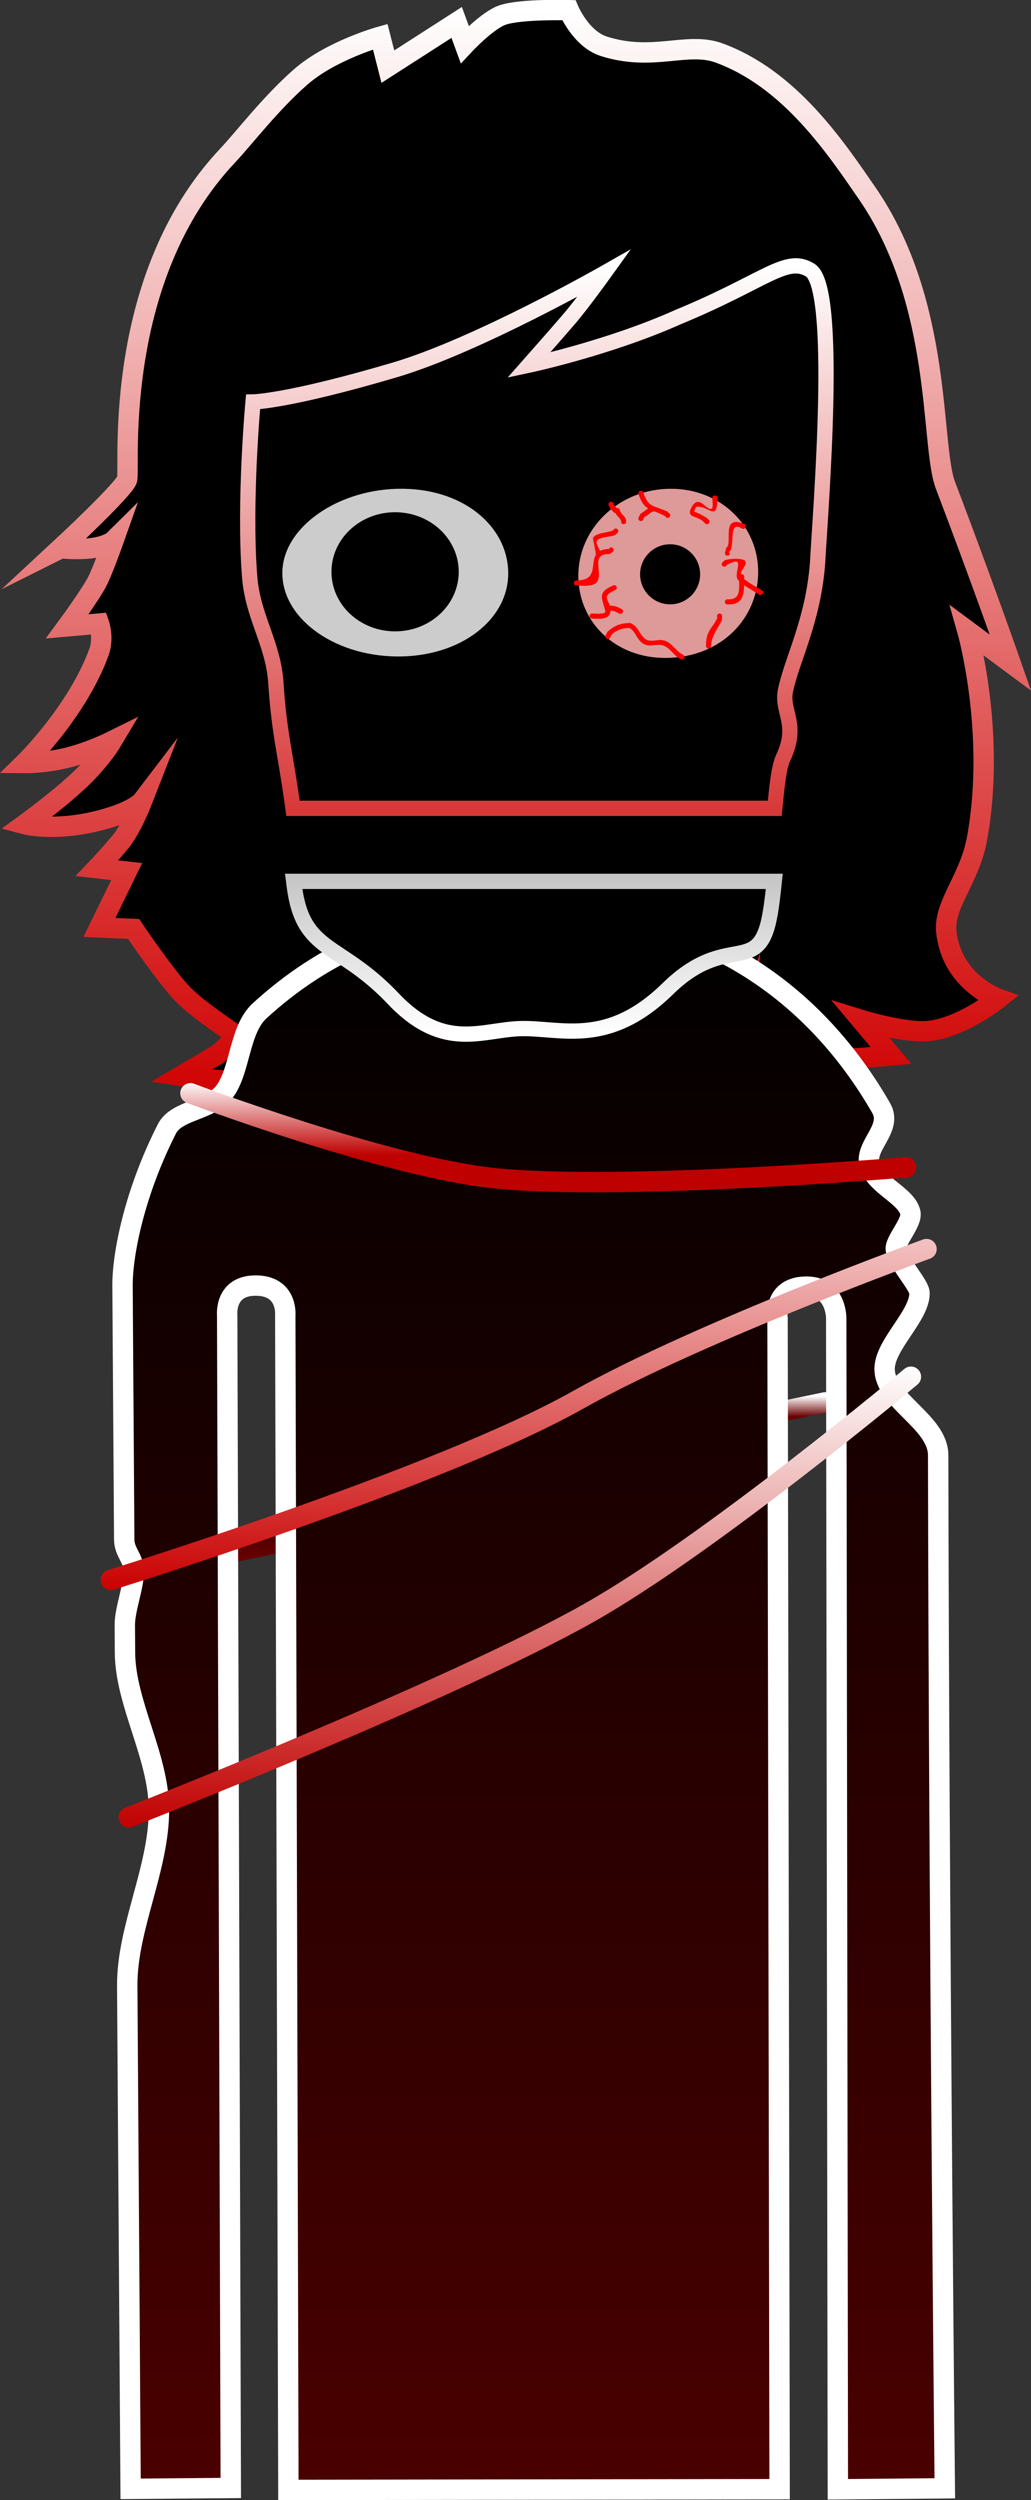 <svg version="1.1" xmlns="http://www.w3.org/2000/svg" xmlns:xlink="http://www.w3.org/1999/xlink" width="101.192" height="245.305" viewBox="0,0,101.192,245.305"><rect x="0" y="0" width="101.192" height="245.305" fill="#333333" stroke="none"/><defs><linearGradient x1="267.267" y1="196.383" x2="267.267" y2="198.383" gradientUnits="userSpaceOnUse" id="color-1"><stop offset="0" stop-color="#ffffff"/><stop offset="1" stop-color="#690000"/></linearGradient><linearGradient x1="213.186" y1="210.24" x2="213.186" y2="212.24" gradientUnits="userSpaceOnUse" id="color-2"><stop offset="0" stop-color="#4f0000"/><stop offset="1" stop-color="#690000"/></linearGradient><linearGradient x1="239.007" y1="60.373" x2="239.007" y2="167.802" gradientUnits="userSpaceOnUse" id="color-3"><stop offset="0" stop-color="#ffffff"/><stop offset="1" stop-color="#d00000"/></linearGradient><linearGradient x1="240.59" y1="148.651" x2="240.59" y2="303.691" gradientUnits="userSpaceOnUse" id="color-4"><stop offset="0" stop-color="#000000"/><stop offset="1" stop-color="#4a0000"/></linearGradient><linearGradient x1="240.902" y1="85.473" x2="240.902" y2="154.187" gradientUnits="userSpaceOnUse" id="color-5"><stop offset="0" stop-color="#ffffff"/><stop offset="1" stop-color="#cc0000"/></linearGradient><linearGradient x1="240.902" y1="92.14" x2="240.902" y2="160.854" gradientUnits="userSpaceOnUse" id="color-6"><stop offset="0" stop-color="#000000"/><stop offset="1" stop-color="#ffffff"/></linearGradient><linearGradient x1="237.578" y1="193.295" x2="237.578" y2="238.907" gradientUnits="userSpaceOnUse" id="color-7"><stop offset="0" stop-color="#ffffff"/><stop offset="1" stop-color="#c10000"/></linearGradient><linearGradient x1="241.413" y1="165.443" x2="241.413" y2="172.709" gradientUnits="userSpaceOnUse" id="color-8"><stop offset="0" stop-color="#ffffff"/><stop offset="1" stop-color="#bf0000"/></linearGradient><linearGradient x1="235.823" y1="169.997" x2="235.823" y2="215.609" gradientUnits="userSpaceOnUse" id="color-9"><stop offset="0" stop-color="#ffffff"/><stop offset="1" stop-color="#ca0000"/></linearGradient></defs><g transform="translate(-188.21,-59.388)"><g data-paper-data="{&quot;isPaintingLayer&quot;:true}" fill-rule="nonzero" stroke-linejoin="miter" stroke-miterlimit="10" stroke-dasharray="" stroke-dashoffset="0" style="mix-blend-mode: normal"><path d="M265.328,197.784l3.878,-0.802" fill="none" stroke="url(#color-1)" stroke-width="2" stroke-linecap="round"/><path d="M215.125,210.839l-3.878,0.802" fill="none" stroke="url(#color-2)" stroke-width="2" stroke-linecap="round"/><path d="M194.177,113.177c0,0 6.387,-5.922 6.52,-6.788c0.235,-1.528 -1.405,-19.806 9.868,-31.75c1.589,-1.684 4.198,-5.114 7.161,-7.704c2.988,-2.611 7.803,-3.947 7.803,-3.947l0.749,2.941l6.754,-4.34l0.792,2.165c0,0 2.25,-2.411 3.737,-2.901c1.841,-0.607 6.477,-0.467 6.477,-0.467c0,0 1.201,2.829 3.427,3.541c4.838,1.547 8.184,-0.494 11.333,0.663c6.95,2.552 11.415,9.254 14.519,13.757c7.483,10.859 6.185,24.715 7.688,28.658c3.575,9.381 6.38,17.4 6.38,17.4l-4.228,-3.134c0,0 2.817,9.917 0.972,20.263c-0.694,4.063 -3.294,6.542 -3.041,9.215c0.472,4.979 5.076,6.629 5.076,6.629c0,0 -3.42,2.742 -6.654,3.151c-2.37,0.3 -6.781,-1.07 -6.781,-1.07l2.931,3.49c0,0 -3.336,0.319 -5.072,0.336c-1.831,0.018 -5.644,-0.229 -5.644,-0.229c0,0 -1.514,2.006 -2.494,2.796c-0.982,0.791 -3.393,1.948 -3.393,1.948c0,0 1.315,-3.075 1.706,-4.439c0.236,-0.823 0.419,-2.979 0.419,-2.979c0,0 -1.715,4.783 -9.761,6.677c-2.801,0.659 -5.369,-0.625 -9.995,-0.662c-3.535,-0.053 -7.296,0.365 -10.063,0.323c-4.228,-0.063 -7.665,0.087 -9.886,-0.385c-3.274,-0.695 -4.107,-2.328 -4.107,-2.328c0,0 -3.549,1.229 -5.291,1.412c-1.701,0.178 -6.08,-0.471 -6.08,-0.471c0,0 2.341,-1.373 3.368,-1.988c0.871,-0.523 2.093,-1.964 2.093,-1.964c0,0 -3.849,-2.525 -5.37,-4.122c-1.692,-1.776 -4.767,-6.342 -4.767,-6.342l-3.357,-0.147l2.681,-5.483l-2.921,-0.33c0,0 1.414,-1.486 2.312,-2.587c1.086,-1.332 2.121,-3.987 2.121,-3.987c0,0 -0.795,1.042 -4.296,1.917c-4.386,1.097 -7.198,0.345 -7.198,0.345c0,0 3.739,-2.717 5.786,-4.77c1.824,-1.828 2.743,-3.377 2.743,-3.377c0,0 -2.184,1.085 -4.386,1.618c-2.298,0.556 -4.176,0.531 -4.176,0.531c0,0 5.155,-5.037 7.286,-10.874c0.513,-1.406 0.013,-2.818 0.013,-2.818l-3.117,0.275c0,0 2.161,-2.935 2.909,-4.342c0.564,-1.06 1.63,-4.072 1.63,-4.072c0,0 -0.671,0.662 -2.711,0.795c-1.293,0.085 -2.464,-0.049 -2.464,-0.049z" fill="#000000" stroke="url(#color-3)" stroke-width="2" stroke-linecap="butt"/><path d="M201.03,303.584c0,0 -0.156,-23.123 -0.332,-49.344c-0.038,-5.707 3.151,-11.562 3.112,-17.356c-0.035,-5.211 -3.299,-10.374 -3.332,-15.338c-0.006,-0.907 -0.012,-1.808 -0.018,-2.7c-0.01,-1.545 0.892,-3.797 0.882,-5.292c-0.009,-1.3 -0.93,-1.849 -0.939,-3.105c-0.071,-10.627 -0.131,-19.551 -0.167,-24.878c-0.021,-3.09 1.151,-9.12 4.357,-15.425c0.953,-1.875 4.195,-1.755 5.625,-3.609c1.599,-2.072 1.439,-6.106 3.468,-7.966c6.155,-5.643 14.515,-9.86 26.752,-9.921c18.209,-0.091 28.666,9.712 34.258,19.455c1.201,2.093 -1.859,3.779 -1.078,5.768c0.746,1.901 3.524,2.834 3.938,4.463c0.251,0.99 -1.563,2.827 -1.42,3.665c0.219,1.283 2.326,3.461 2.325,4.275c-0.004,2.256 -3.427,5.054 -3.427,7.42c-0,3.15 5.25,5.176 5.256,8.475c0.077,45.009 0.651,101.361 0.651,101.361l-10.497,0.096l-0.159,-114.843c0,0 0.075,-3.099 -2.816,-3.154c-3.434,-0.065 -2.945,3.116 -2.945,3.116l0.205,114.87l-48.214,0.072l-0.305,-115.233c0,0 0.279,-2.919 -2.886,-2.934c-3.111,-0.015 -2.816,2.909 -2.816,2.909l0.353,115.067z" fill="url(#color-4)" stroke="#ffffff" stroke-width="2" stroke-linecap="butt"/><path d="M212.713,115.98c-0.577,-7.293 0.335,-17.154 0.335,-17.154c0,0 3.411,-0.041 13.914,-3.144c8.07,-2.384 20.547,-9.487 20.547,-9.487c0,0 -2.16,3.005 -3.408,4.46c-1.327,1.547 -3.993,4.563 -3.993,4.563c0,0 7.838,-1.668 14.675,-4.729c8.568,-3.536 10.593,-6.053 12.95,-4.593c2.783,1.724 1.03,23.183 0.718,28.741c-0.422,5.669 -2.533,9.5 -3.15,12.521c-0.423,2.069 1.338,3.272 -0.22,6.579c-0.443,0.94 -0.622,2.88 -0.828,4.961c-3.211,0 -6.423,0 -9.634,0c-3.5,0 -7,0 -10.5,0c-3.5,0 -7,0 -10.5,0c-3.5,0 -7,0 -10.5,0c-2.051,0 -4.102,0 -6.152,0c-0.71,-5.282 -1.351,-7.235 -1.679,-12.289c-0.253,-3.903 -2.261,-6.445 -2.576,-10.428z" fill="#000000" stroke="url(#color-5)" stroke-width="1.5" stroke-linecap="butt"/><path d="M263.773,149.186c-1.121,6.18 -4.162,1.479 -10.019,7.215c-5.858,5.736 -10.407,3.838 -14.367,3.907c-3.811,0.066 -7.582,2.345 -12.582,-2.937c-5.324,-5.625 -8.875,-4.416 -9.716,-11.079c-0.018,-0.145 -0.037,-0.288 -0.055,-0.429c2.029,0 4.057,0 6.086,0c3.5,0 7,0 10.5,0c3.5,0 7,0 10.5,0c3.5,0 7,0 10.5,0c3.195,0 6.389,0 9.584,0c-0.114,1.131 -0.243,2.283 -0.431,3.322z" fill="#000000" stroke="url(#color-6)" stroke-width="1.5" stroke-linecap="butt"/><path d="M215.223,115.5c0.087,-4.892 5.949,-8.936 12.555,-8.858c6.606,0.078 11.099,4.248 11.012,9.14c-0.087,4.892 -5.07,8.794 -11.676,8.716c-6.606,-0.078 -11.978,-4.107 -11.891,-8.999z" fill="#cccccc" stroke="#000000" stroke-width="1.4" stroke-linecap="butt"/><path d="M221.994,115.424c0.04,-2.538 2.309,-4.565 5.067,-4.528c2.758,0.037 4.962,2.124 4.922,4.661c-0.04,2.538 -2.309,4.565 -5.067,4.528c-2.758,-0.037 -4.962,-2.124 -4.922,-4.661z" fill="#000000" stroke="#000000" stroke-width="2.5" stroke-linecap="butt"/><path d="M244.28,115.501c0.204,-4.888 4.453,-8.858 9.77,-8.858c5.318,0 9.275,3.966 9.275,8.858c0,4.892 -3.886,9.071 -9.7,9.142c-5.53,0.067 -9.558,-4.037 -9.345,-9.142z" fill="#de9999" stroke="#000000" stroke-width="1.4" stroke-linecap="butt"/><path d="M251.035,115.736c0,-1.627 1.319,-2.946 2.946,-2.946c1.627,0 2.946,1.319 2.946,2.946c0,1.627 -1.319,2.946 -2.946,2.946c-1.627,0 -2.946,-1.319 -2.946,-2.946z" fill="#000000" stroke="none" stroke-width="1.5" stroke-linecap="butt"/><path d="M251.004,110.483c-0.224,-0.112 -0.112,-0.335 -0.112,-0.335l0.201,-0.374c0.294,-0.158 0.5,-0.358 0.729,-0.503c-0.383,-0.234 -0.673,-0.589 -0.944,-1.402c0,0 -0.079,-0.237 0.158,-0.316c0.237,-0.079 0.316,0.158 0.316,0.158c0.493,1.478 0.883,1.218 2.345,1.862l0.219,0.201c0,0 0.177,0.177 0,0.354c-0.177,0.177 -0.354,0 -0.354,0l-0.089,-0.108c-0.396,-0.213 -0.732,-0.343 -1.022,-0.458c-0.054,0.021 -0.101,0.021 -0.101,0.021c-0.197,-0.041 -0.598,0.41 -0.904,0.544l-0.108,0.244c0,0 -0.112,0.224 -0.335,0.112z" fill="#ff0000" stroke="none" stroke-width="0.5" stroke-linecap="butt"/><path d="M257.776,110.745c-0.177,0.177 -0.354,0 -0.354,0l-0.154,-0.154c-0.656,-0.68 -1.843,-0.316 -1.128,-1.524c0.723,-1.219 1.478,0.561 1.945,0.208c0.141,-0.107 0.036,-0.889 0.036,-1.022c0,0 0,-0.25 0.25,-0.25c0.25,0 0.25,0.25 0.25,0.25c0,2.38 -0.814,0.783 -2.007,0.849c-0.144,0.008 -0.224,0.337 -0.278,0.505c0.268,0.017 1.208,0.556 1.285,0.631l0.154,0.154c0,0 0.177,0.177 0,0.354z" fill="#ff0000" stroke="none" stroke-width="0.5" stroke-linecap="butt"/><path d="M259.607,113.906c-0.25,0 -0.25,-0.25 -0.25,-0.25l0.138,-0.532c0.67,-0.335 -0.594,-3.331 1.767,-2.316c0,0 0.224,0.112 0.112,0.335c-0.112,0.224 -0.335,0.112 -0.335,0.112c-1.462,-0.95 -0.568,1.94 -1.32,2.316l0.138,0.085c0,0 0,0.25 -0.25,0.25z" fill="#ff0000" stroke="none" stroke-width="0.5" stroke-linecap="butt"/><path d="M259.357,118.442c0,-0.25 0.25,-0.25 0.25,-0.25h0.154c1.054,0 1.021,-0.884 0.994,-1.796c-0.031,-0.03 -0.061,-0.061 -0.09,-0.093c-0.597,-0.649 0.928,-2.571 -1.101,-1.497l-0.089,0.108c0,0 -0.177,0.177 -0.354,0c-0.177,-0.177 0,-0.354 0,-0.354l0.219,-0.201c0.284,-0.136 1.818,-0.27 2.023,0.092c0.213,0.378 -0.489,0.877 -0.438,1.279c0.021,-0.005 0.045,-0.008 0.071,-0.008c0.25,0 0.25,0.25 0.25,0.25c0,0.074 0,0.148 0.001,0.222c0.49,0.437 1.397,0.885 1.74,1.114c0,0 0.208,0.139 0.069,0.347c-0.139,0.208 -0.347,0.069 -0.347,0.069c-0.438,-0.293 -0.992,-0.587 -1.463,-0.923c-0.02,1.01 -0.204,1.891 -1.486,1.891h-0.154c0,0 -0.25,0 -0.25,-0.25z" fill="#ff0000" stroke="none" stroke-width="0.5" stroke-linecap="butt"/><path d="M258.835,119.581c0.25,0 0.25,0.25 0.25,0.25l-0.026,0.421c-0.413,0.809 -1.054,1.604 -1.054,2.513c0,0 0,0.25 -0.25,0.25c-0.25,0 -0.25,-0.25 -0.25,-0.25c0,-1.542 0.561,-1.615 1.107,-2.736l-0.026,-0.197c0,0 0,-0.25 0.25,-0.25z" fill="#ff0000" stroke="none" stroke-width="0.5" stroke-linecap="butt"/><path d="M247.762,122.062c-0.224,-0.112 -0.112,-0.335 -0.112,-0.335l0.175,-0.343c0.634,-0.6 1.322,-0.869 2.267,-0.869c0.861,0.413 0.768,1.033 1.478,1.584c0.441,0.342 1.251,-0.013 1.764,0.114c0.836,0.207 1.168,1.039 1.907,1.409c0,0 0.224,0.112 0.112,0.335c-0.112,0.224 -0.335,0.112 -0.335,0.112c-0.695,-0.348 -1.074,-1.186 -1.798,-1.37c-0.647,-0.164 -1.343,0.245 -1.941,-0.195c-0.65,-0.477 -0.66,-1.164 -1.301,-1.503c-0.654,0 -1.346,0.229 -1.747,0.675l-0.134,0.274c0,0 -0.112,0.224 -0.335,0.112z" fill="#ff0000" stroke="none" stroke-width="0.5" stroke-linecap="butt"/><path d="M249.332,119.48c-0.112,0.224 -0.335,0.112 -0.335,0.112l-0.315,-0.157c-0.161,-0.099 -0.362,-0.123 -0.555,-0.125c-0.001,0.019 -0.002,0.039 -0.004,0.059c-0.08,0.896 -1.192,0.713 -1.794,0.713c0,0 -0.25,0 -0.25,-0.25c0,-0.25 0.25,-0.25 0.25,-0.25c0.125,0 1.363,0.123 1.294,-0.213c-0.225,-1.09 -0.82,-1.751 0.447,-2.385l0.309,-0.154c0,0 0.224,-0.112 0.335,0.112c0.112,0.224 -0.112,0.335 -0.112,0.335l-0.309,0.154c-0.891,0.446 -0.428,0.773 -0.236,1.38c0.294,0.006 0.601,0.044 0.859,0.183l0.303,0.151c0,0 0.224,0.112 0.112,0.335z" fill="#ff0000" stroke="none" stroke-width="0.5" stroke-linecap="butt"/><path d="M248.822,111.318c0.177,0.177 0,0.354 0,0.354l-0.219,0.201c-0.453,0.217 -1.358,0.17 -1.731,0.483c-0.291,0.245 0.054,0.676 0.232,1.088c0.219,-0.114 0.516,-0.184 0.924,-0.192l-0.022,-0.081c0,0 0.177,-0.177 0.354,0c0.177,0.177 0,0.354 0,0.354l-0.331,0.228c-1.886,-0.054 -0.666,1.699 -1.177,2.66c-0.32,0.602 -1.55,0.427 -2.065,0.427c0,0 -0.25,0 -0.25,-0.25c0,-0.25 0.25,-0.25 0.25,-0.25c2.132,0 1.36,-1.631 1.912,-2.522c-0,-0.004 -0,-0.007 -0,-0.007c0,-0.164 -0.305,-1.61 -0.292,-1.633c0.287,-0.547 1.51,-0.506 1.974,-0.752l0.089,-0.108c0,0 0.177,-0.177 0.354,0z" fill="#ff0000" stroke="none" stroke-width="0.5" stroke-linecap="butt"/><path d="M248.07,108.646c0.224,-0.112 0.335,0.112 0.335,0.112l0.134,0.274c0.071,0.07 0.142,0.139 0.212,0.209c0.213,-0.049 0.285,0.167 0.285,0.167c0.137,0.488 0.362,0.444 0.604,0.894l0.026,0.266c0,0 0,0.25 -0.25,0.25c-0.25,0 -0.25,-0.25 -0.25,-0.25l0.026,-0.043c-0.182,-0.412 -0.368,-0.391 -0.557,-0.783c-0.097,-0.007 -0.168,-0.078 -0.168,-0.078c-0.112,-0.113 -0.223,-0.226 -0.335,-0.339l-0.175,-0.343c0,0 -0.112,-0.224 0.112,-0.335z" fill="#ff0000" stroke="none" stroke-width="0.5" stroke-linecap="butt"/><path d="M277.616,194.467c0,0 -19.653,16.449 -31.691,23.22c-13.603,7.652 -45.079,20.009 -45.079,20.009" fill="none" stroke="url(#color-7)" stroke-width="2" stroke-linecap="round"/><path d="M277.135,173.92c0,0 -27.945,2.357 -40.392,1.069c-10.699,-1.107 -29.843,-8.335 -29.843,-8.335" fill="none" stroke="url(#color-8)" stroke-width="2" stroke-linecap="round"/><path d="M279.147,181.941c0,0 -22.209,8.051 -34.247,14.822c-13.603,7.652 -45.809,17.635 -45.809,17.635" fill="none" stroke="url(#color-9)" stroke-width="2" stroke-linecap="round"/></g></g></svg>